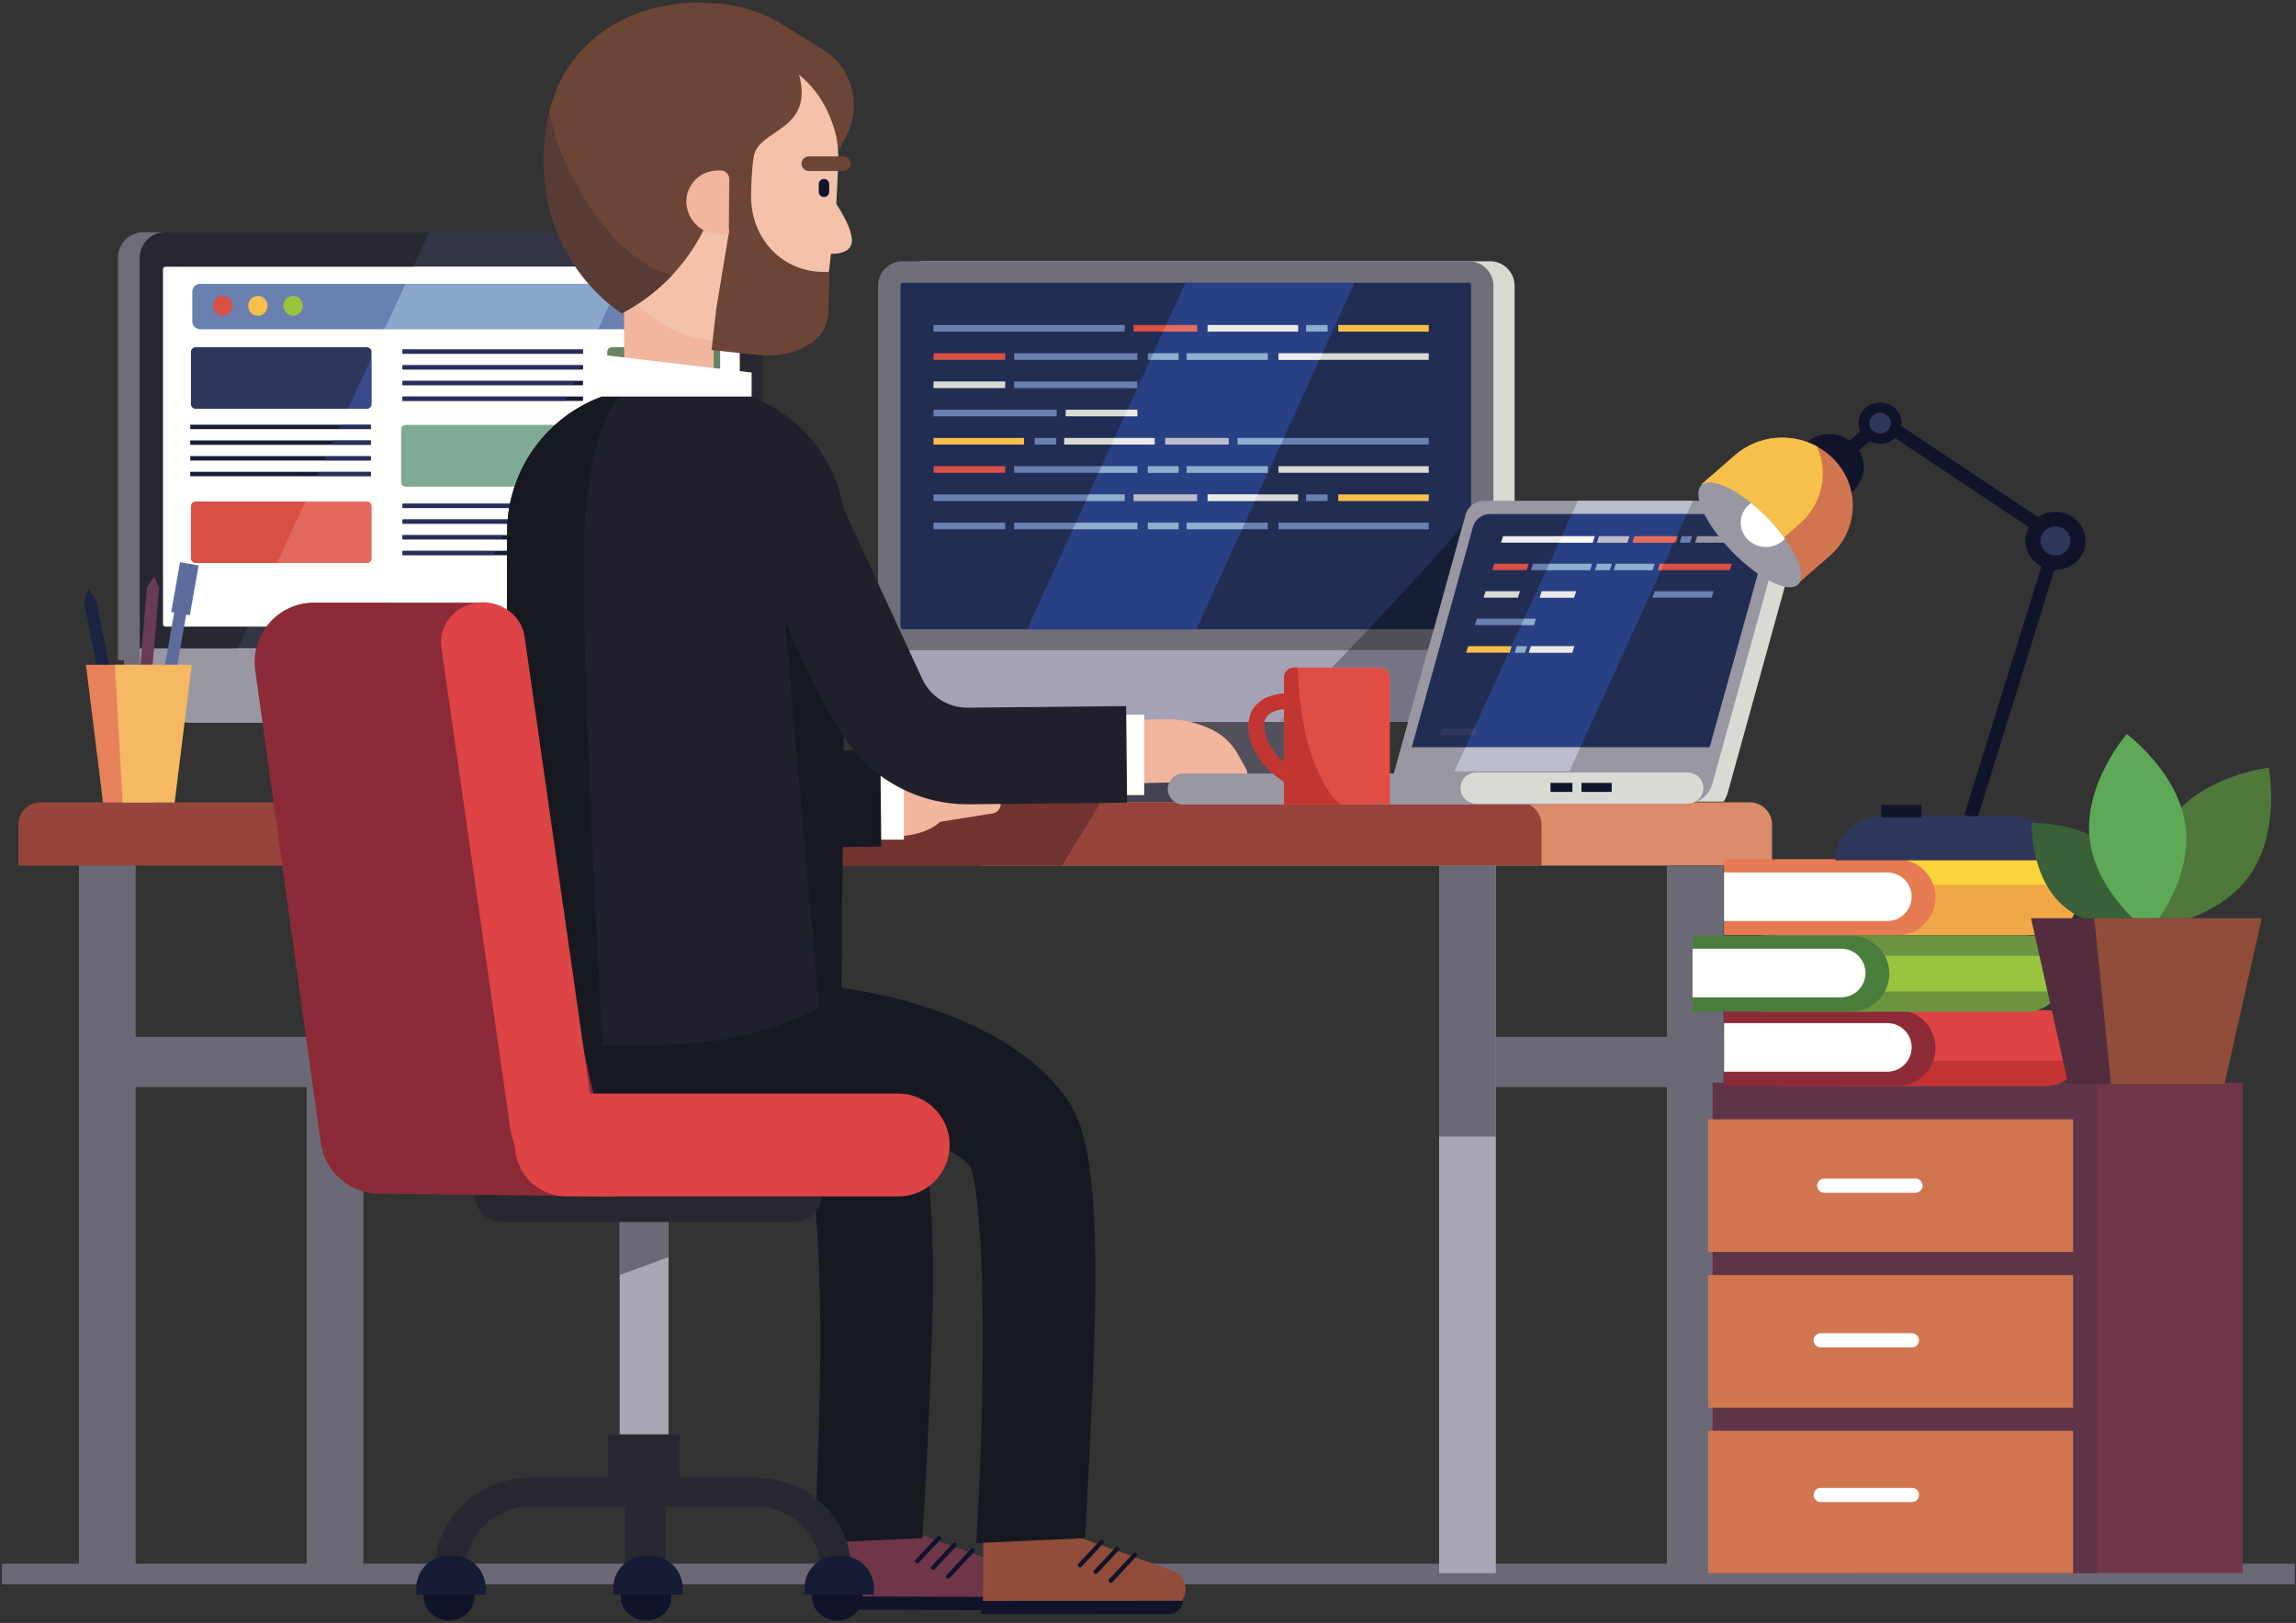 <?xml version="1.0" encoding="UTF-8"?>
<svg width="781px" height="552px" viewBox="0 0 781 552" version="1.1" xmlns="http://www.w3.org/2000/svg" xmlns:xlink="http://www.w3.org/1999/xlink">
    <rect x="0" y="0" width="781" height="552" fill="#333333" stroke="none"/>
    <!-- Generator: Sketch 48.2 (47327) - http://www.bohemiancoding.com/sketch -->
    <title>693</title>
    <desc>Created with Sketch.</desc>
    <defs>
        <path d="M1.782,1.53 L0.33,1.53 C0.788,1.057 1.272,0.555 1.782,0.027 L1.782,1.53 Z" id="path-1"></path>
    </defs>
    <g id="Page-1" stroke="none" stroke-width="1" fill="none" fill-rule="evenodd">
        <g id="693">
            <path d="M0.673,535.339 L780.601,535.339" id="Stroke-1" stroke="#6C6976" stroke-width="7"></path>
            <polygon id="Fill-2" fill="#161B36" points="113.558 274.465 179.676 274.465 179.676 132.248 113.558 132.248"></polygon>
            <path d="M40.118,224.559 L252.14,224.559 L252.14,87.658 C252.14,82.868 248.257,78.986 243.468,78.986 L48.79,78.986 C44,78.986 40.118,82.868 40.118,87.658 L40.118,224.559" id="Fill-3" fill="#6E6C76"></path>
            <path d="M60.453,245.825 L235.805,245.825 C245.916,245.825 254.113,237.628 254.113,227.517 L254.113,220.503 L42.144,220.503 L42.144,227.517 C42.144,237.628 50.341,245.825 60.453,245.825" id="Fill-4" fill="#6E6C76"></path>
            <path d="M259.56,87.65 L259.56,224.56 L207.53,223.73 L153.07,222.86 L135.87,222.58 L80.83,221.7 L47.53,221.17 L47.53,87.65 C47.53,82.87 51.41,78.99 56.2,78.99 L250.88,78.99 C255.68,78.99 259.56,82.87 259.56,87.65" id="Fill-5" fill="#27282F"></path>
            <path d="M55.449,91.53 L55.449,212.316 C55.449,212.759 55.808,213.118 56.25,213.118 L250.842,213.118 C251.285,213.118 251.643,212.759 251.643,212.316 L251.643,91.53 C251.643,91.087 251.285,90.728 250.842,90.728 L56.25,90.728 C55.808,90.728 55.449,91.087 55.449,91.53" id="Fill-6" fill="#FFFFFE"></path>
            <path d="M65.865,245.825 L241.217,245.825 C251.328,245.825 259.525,237.628 259.525,227.517 L259.525,220.503 L47.557,220.503 L47.557,227.517 C47.557,237.628 55.753,245.825 65.865,245.825" id="Fill-7" fill="#9997A2"></path>
            <path d="M111.89,275.016 L200.517,275.016 C203.237,275.016 205.441,272.812 205.441,270.092 C205.441,267.373 203.237,265.168 200.517,265.168 L111.89,265.168 C109.171,265.168 106.966,267.373 106.966,270.092 C106.966,272.812 109.171,275.016 111.89,275.016" id="Fill-8" fill="#9997A2"></path>
            <path d="M242.336,111.973 L68.039,111.973 C66.588,111.973 65.412,110.797 65.412,109.345 L65.412,99.178 C65.412,97.726 66.588,96.549 68.039,96.549 L242.336,96.549 C243.787,96.549 244.964,97.726 244.964,99.178 L244.964,109.345 C244.964,110.797 243.787,111.973 242.336,111.973" id="Fill-9" fill="#6980B1"></path>
            <path d="M79.011,104.02 C79.011,105.881 77.539,107.39 75.722,107.39 C73.906,107.39 72.433,105.881 72.433,104.02 C72.433,102.159 73.906,100.65 75.722,100.65 C77.539,100.65 79.011,102.159 79.011,104.02" id="Fill-10" fill="#DA4F43"></path>
            <path d="M91.004,104.02 C91.004,105.881 89.532,107.39 87.715,107.39 C85.899,107.39 84.427,105.881 84.427,104.02 C84.427,102.159 85.899,100.65 87.715,100.65 C89.532,100.65 91.004,102.159 91.004,104.02" id="Fill-11" fill="#F7C04B"></path>
            <path d="M102.998,104.02 C102.998,105.881 101.525,107.39 99.709,107.39 C97.893,107.39 96.42,105.881 96.42,104.02 C96.42,102.159 97.893,100.65 99.709,100.65 C101.525,100.65 102.998,102.159 102.998,104.02" id="Fill-12" fill="#99C53E"></path>
            <path d="M124.784,139.034 L66.536,139.034 C65.662,139.034 64.953,138.325 64.953,137.451 L64.953,119.683 C64.953,118.809 65.662,118.101 66.536,118.101 L124.784,118.101 C125.658,118.101 126.366,118.809 126.366,119.683 L126.366,137.451 C126.366,138.325 125.658,139.034 124.784,139.034" id="Fill-13" fill="#2F365B"></path>
            <path d="M196.28,165.475 L138.032,165.475 C137.158,165.475 136.449,164.766 136.449,163.892 L136.449,146.125 C136.449,145.251 137.158,144.542 138.032,144.542 L196.28,144.542 C197.154,144.542 197.862,145.251 197.862,146.125 L197.862,163.892 C197.862,164.766 197.154,165.475 196.28,165.475" id="Fill-14" fill="#638566"></path>
            <path d="M243.381,139.033 L208.152,139.033 C207.278,139.033 206.57,138.325 206.57,137.451 L206.57,119.683 C206.57,118.809 207.278,118.101 208.152,118.101 L243.381,118.101 C244.255,118.101 244.964,118.809 244.964,119.683 L244.964,137.451 C244.964,138.325 244.255,139.033 243.381,139.033" id="Fill-15" fill="#638566"></path>
            <path d="M243.381,165.888 L208.152,165.888 C207.278,165.888 206.57,165.179 206.57,164.305 L206.57,146.538 C206.57,145.664 207.278,144.955 208.152,144.955 L243.381,144.955 C244.255,144.955 244.964,145.664 244.964,146.538 L244.964,164.305 C244.964,165.179 244.255,165.888 243.381,165.888" id="Fill-16" fill="#DA4F43"></path>
            <polygon id="Fill-17" fill="#161B36" points="136.907 136.363 198.32 136.363 198.32 134.862 136.907 134.862"></polygon>
            <polygon id="Fill-18" fill="#161B36" points="136.907 131.021 198.32 131.021 198.32 129.52 136.907 129.52"></polygon>
            <polygon id="Fill-19" fill="#161B36" points="136.907 125.68 198.32 125.68 198.32 124.179 136.907 124.179"></polygon>
            <polygon id="Fill-20" fill="#161B36" points="136.907 120.339 198.32 120.339 198.32 118.838 136.907 118.838"></polygon>
            <path d="M124.784,191.503 L66.536,191.503 C65.662,191.503 64.953,190.794 64.953,189.92 L64.953,172.153 C64.953,171.279 65.662,170.57 66.536,170.57 L124.784,170.57 C125.658,170.57 126.366,171.279 126.366,172.153 L126.366,189.92 C126.366,190.794 125.658,191.503 124.784,191.503" id="Fill-21" fill="#DA4F43"></path>
            <polygon id="Fill-22" fill="#161B36" points="136.907 188.832 198.32 188.832 198.32 187.331 136.907 187.331"></polygon>
            <polygon id="Fill-23" fill="#161B36" points="136.907 183.491 198.32 183.491 198.32 181.99 136.907 181.99"></polygon>
            <polygon id="Fill-24" fill="#161B36" points="136.907 178.15 198.32 178.15 198.32 176.648 136.907 176.648"></polygon>
            <polygon id="Fill-25" fill="#161B36" points="136.907 172.808 198.32 172.808 198.32 171.307 136.907 171.307"></polygon>
            <polygon id="Fill-26" fill="#161B36" points="64.724 161.978 126.137 161.978 126.137 160.477 64.724 160.477"></polygon>
            <polygon id="Fill-27" fill="#161B36" points="64.724 156.636 126.137 156.636 126.137 155.135 64.724 155.135"></polygon>
            <polygon id="Fill-28" fill="#161B36" points="64.724 151.295 126.137 151.295 126.137 149.794 64.724 149.794"></polygon>
            <polygon id="Fill-29" fill="#161B36" points="64.724 145.954 126.137 145.954 126.137 144.453 64.724 144.453"></polygon>
            <path d="M153.161,220.503 L80.921,220.503 L84.317,213.118 L156.585,213.118 L153.161,220.503 M195.753,90.728 L140.602,90.728 L146,78.99 L189.499,78.99 C191.294,83.474 193.473,87.38 195.753,90.728" id="Fill-30" fill="#333444"></path>
            <path d="M156.585,213.118 L84.317,213.118 L94.257,191.503 L124.784,191.503 C125.658,191.503 126.366,190.794 126.366,189.92 L126.366,172.153 C126.366,171.279 125.658,170.57 124.784,170.57 L103.884,170.57 L107.835,161.978 L126.137,161.978 L126.137,160.477 L108.526,160.477 L110.292,156.636 L126.137,156.636 L126.137,155.135 L110.982,155.135 L112.748,151.295 L126.137,151.295 L126.137,149.794 L113.439,149.794 L115.205,145.954 L126.137,145.954 L126.137,144.453 L115.895,144.453 L118.387,139.034 L124.784,139.034 C125.658,139.034 126.366,138.325 126.366,137.451 L126.366,121.683 L130.831,111.973 L203.47,111.973 L197.812,124.179 L136.907,124.179 L136.907,125.68 L197.116,125.68 L195.336,129.52 L136.907,129.52 L136.907,131.021 L194.64,131.021 L192.86,134.862 L136.907,134.862 L136.907,136.363 L192.164,136.363 L188.373,144.542 L138.032,144.542 C137.158,144.542 136.449,145.251 136.449,146.125 L136.449,163.892 C136.449,164.766 137.158,165.475 138.032,165.475 L178.669,165.475 L175.966,171.307 L136.907,171.307 L136.907,172.808 L175.27,172.808 L173.49,176.648 L136.907,176.648 L136.907,178.15 L172.794,178.15 L171.014,181.99 L136.907,181.99 L136.907,183.491 L170.318,183.491 L168.538,187.331 L136.907,187.331 L136.907,188.832 L167.842,188.832 L156.585,213.118 Z M136.907,120.339 L198.32,120.339 L198.32,118.838 L136.907,118.838 L136.907,120.339 Z M200.242,96.549 L137.925,96.549 L140.602,90.728 L195.753,90.728 C197.232,92.901 198.754,94.839 200.242,96.549 Z" id="Fill-31" fill="#FFFFFE"></path>
            <polyline id="Fill-32" fill="#B8B7C8" points="153.07 220.7 80.83 220.7 80.921 220.503 153.161 220.503 153.07 220.7"></polyline>
            <path d="M203.47,111.973 L130.831,111.973 L137.925,96.549 L200.242,96.549 C202.873,99.573 205.396,101.884 207.389,103.519 L203.47,111.973" id="Fill-33" fill="#8BA6CB"></path>
            <path d="M124.784,139.034 L118.387,139.034 L126.366,121.683 L126.366,137.451 C126.366,138.325 125.658,139.034 124.784,139.034" id="Fill-34" fill="#38498C"></path>
            <path d="M178.669,165.475 L138.032,165.475 C137.158,165.475 136.449,164.766 136.449,163.892 L136.449,146.125 C136.449,145.251 137.158,144.542 138.032,144.542 L188.373,144.542 L178.669,165.475" id="Fill-35" fill="#80AA96"></path>
            <polyline id="Fill-36" fill="#272E5B" points="192.164 136.363 136.907 136.363 136.907 134.862 192.86 134.862 192.164 136.363"></polyline>
            <polyline id="Fill-37" fill="#272E5B" points="194.64 131.021 136.907 131.021 136.907 129.52 195.336 129.52 194.64 131.021"></polyline>
            <polyline id="Fill-38" fill="#272E5B" points="197.116 125.68 136.907 125.68 136.907 124.179 197.812 124.179 197.116 125.68"></polyline>
            <polygon id="Fill-39" fill="#272E5B" points="136.907 120.339 198.32 120.339 198.32 118.838 136.907 118.838"></polygon>
            <path d="M124.784,191.503 L94.257,191.503 L103.884,170.57 L124.784,170.57 C125.658,170.57 126.366,171.279 126.366,172.153 L126.366,189.92 C126.366,190.794 125.658,191.503 124.784,191.503" id="Fill-40" fill="#E3695E"></path>
            <polyline id="Fill-41" fill="#272E5B" points="167.842 188.832 136.907 188.832 136.907 187.331 168.538 187.331 167.842 188.832"></polyline>
            <polyline id="Fill-42" fill="#272E5B" points="170.318 183.491 136.907 183.491 136.907 181.99 171.014 181.99 170.318 183.491"></polyline>
            <polyline id="Fill-43" fill="#272E5B" points="172.794 178.15 136.907 178.15 136.907 176.648 173.49 176.648 172.794 178.15"></polyline>
            <polyline id="Fill-44" fill="#272E5B" points="175.27 172.808 136.907 172.808 136.907 171.307 175.966 171.307 175.27 172.808"></polyline>
            <polyline id="Fill-45" fill="#272E5B" points="126.137 161.978 107.835 161.978 108.526 160.477 126.137 160.477 126.137 161.978"></polyline>
            <polyline id="Fill-46" fill="#272E5B" points="126.137 156.636 110.292 156.636 110.982 155.135 126.137 155.135 126.137 156.636"></polyline>
            <polyline id="Fill-47" fill="#272E5B" points="126.137 151.295 112.748 151.295 113.439 149.794 126.137 149.794 126.137 151.295"></polyline>
            <polyline id="Fill-48" fill="#272E5B" points="126.137 145.954 115.205 145.954 115.895 144.453 126.137 144.453 126.137 145.954"></polyline>
            <path d="M266.36,8.45 L279.934,16.849 C289.769,22.935 293.281,35.549 288.029,45.853 C286.984,47.902 286.332,49.222 286.463,49.071 C286.977,48.48 265.673,8.622 265.673,8.622" id="Fill-49" fill="#6D4536"></path>
            <path d="M231.034,138.277 L224.012,138.277 C217.568,138.277 212.296,133.005 212.296,126.562 L212.296,93.55 C212.296,87.107 217.568,81.835 224.012,81.835 L231.034,81.835 C237.477,81.835 242.749,87.107 242.749,93.55 L242.749,126.562 C242.749,133.005 237.477,138.277 231.034,138.277" id="Fill-50" fill="#F2B59D"></path>
            <path d="M286.224,49.071 C286.539,51.73 274.08,56.225 273.934,59.03 L275.96,64.661 C260.663,59.115 274.159,67.567 274.159,67.588 C269.616,81.068 271.195,88.527 258.217,93.655 C251.75,96.21 244.653,97.381 237.265,96.858 C233.622,96.605 230.129,96.862 226.811,97.119 C221.09,97.562 215.887,98.005 211.33,95.833 C209.844,95.142 208.442,94.158 207.102,92.839 C204.569,90.307 202.309,87.523 200.403,84.508 C199.671,83.315 198.959,82.122 198.31,80.867 C194.396,73.31 186.39,51.122 187.039,42.017 C188.839,16.313 213.465,-0.893 241.807,1.053 C242.539,1.103 243.251,1.116 243.984,1.158 C259.285,2.225 272.368,10.347 280.363,22.131 C280.782,22.76 281.2,23.408 281.598,24.057 L281.598,24.078 C283.9,27.825 285.136,43.859 285.136,43.859 C285.66,45.554 286.015,47.292 286.224,49.071" id="Fill-51" fill="#6D4536"></path>
            <path d="M285.082,57.297 L284.726,64.351 L284.119,76.052 L283.167,80.2 C283.083,82.042 282.151,91.73 281.816,93.488 C278.592,110.045 267.721,113.562 250.849,115.655 C250.348,115.739 249.824,115.781 249.321,115.801 C247.521,115.99 245.7,116.011 243.837,115.927 C242.037,115.843 240.279,115.613 238.541,115.278 C235.172,114.671 231.927,113.603 228.934,112.18 L228.892,112.16 C221.44,108.643 215.307,102.887 211.33,95.833 C208.296,90.495 206.495,84.425 206.307,77.998 C206.285,77.559 206.285,77.12 206.285,76.659 C206.265,76.157 206.285,75.613 206.327,75.068 L206.327,74.796 L206.369,73.519 L206.558,70.191 L207.123,58.699 L207.143,58.595 L207.143,58.574 L207.249,56.439 L207.332,54.785 L207.416,53.258 L207.437,52.859 C207.605,50.201 208.128,47.647 208.923,45.198 C209.425,43.461 210.074,41.787 210.807,40.175 C210.912,39.924 210.995,39.694 211.121,39.442 C211.707,38.124 212.398,36.805 213.151,35.57 L213.151,35.549 C215.998,30.798 219.808,26.695 224.329,23.534 C225.229,22.885 226.17,22.278 227.113,21.713 C233.686,17.862 241.43,15.789 249.573,16.208 C256.355,16.564 261.367,18.594 266.83,21.88 C270.136,23.869 273.13,26.318 275.705,29.144 C279.368,33.121 281.754,37.81 283.512,42.98 C283.617,43.273 283.701,43.566 283.785,43.859 C284.308,45.554 284.664,47.292 284.872,49.071 C285.187,51.73 285.229,54.492 285.082,57.297" id="Fill-52" fill="#F4C2AA"></path>
            <path d="M270.837,22.32 C279.113,45.123 257.324,43.265 256.31,53.737 C256.196,54.915 255.777,56.648 255.466,65.224 L253.801,70.589 C253.319,72.263 251.77,73.414 250.033,73.414 C247.856,73.414 246.098,71.656 246.098,69.48 L246.098,69.375 L246.287,60.835 L242.037,72.096 C238.981,80.217 234.334,87.564 228.473,93.76 C223.596,98.888 217.882,103.242 211.54,106.55 C211.54,106.55 184.956,90.746 184.956,54.66 C184.956,51.792 185.124,48.799 185.479,45.68 C185.814,42.875 186.274,40.258 186.903,37.81 C197.912,-7.026 253.006,8.275 258.301,10.263 C263.869,12.357 270.837,22.32 270.837,22.32" id="Fill-53" fill="#6D4536"></path>
            <path d="M289.77,81.463 L289.761,82.054 C289.689,84.521 287.552,86.48 282.262,86.328 L283.002,67.072 C287.298,73.623 289.381,77.431 289.77,81.463" id="Fill-54" fill="#F4C2AA"></path>
            <path d="M286.892,58.157 L275.118,58.157 C273.751,58.157 272.632,57.039 272.632,55.671 C272.632,54.304 273.751,53.186 275.118,53.186 L286.892,53.186 C288.259,53.186 289.378,54.304 289.378,55.671 C289.378,57.039 288.259,58.157 286.892,58.157" id="Fill-55" fill="#6D4536"></path>
            <path d="M280.276,67.022 C279.299,67.022 278.5,66.223 278.5,65.246 L278.5,62.631 C278.5,61.655 279.299,60.855 280.276,60.855 C281.252,60.855 282.052,61.655 282.052,62.631 L282.052,65.246 C282.052,66.223 281.252,67.022 280.276,67.022" id="Fill-56" fill="#11132B"></path>
            <path d="M211.54,106.55 C211.54,106.55 209.879,105.563 207.389,103.519 C205.396,101.884 202.873,99.573 200.242,96.549 C193.003,88.228 184.956,74.513 184.956,54.66 C184.956,51.792 185.124,48.799 185.479,45.68 C185.814,42.875 186.274,40.258 186.903,37.81 C188.075,44.675 191.173,55.078 199.085,67.93 C211.121,87.481 224.183,92.567 228.473,93.76 C225.011,97.401 221.126,100.651 216.895,103.414 C215.404,104.388 213.871,105.3 212.296,106.148 C212.045,106.284 211.793,106.418 211.54,106.55" id="Fill-57" fill="#583B35"></path>
            <path d="M282.167,92.289 L281.816,105.763 C281.816,117.249 268.212,121.865 258.115,120.773 L242.022,119.033 L243.642,105.087 L248.034,78.399 L240.939,58.467 L255.551,64.533 L255.549,64.555 C254.445,80.392 265.792,93.193 281.651,92.461 L282.167,92.289" id="Fill-58" fill="#6D4536"></path>
            <path d="M245.131,57.97 C246.757,57.979 248.068,59.307 248.057,60.933 L247.988,70.96 L247.919,79.718 L244.476,79.698 C244.224,79.693 243.972,79.689 243.735,79.652 C237.978,79.216 233.433,74.182 233.462,68.427 C233.472,65.44 234.744,62.9 236.763,60.924 C238.571,59.162 241.011,58.158 243.708,58.008 L243.724,58.007 C244.036,57.962 244.302,57.95 244.618,57.967 L245.131,57.97" id="Fill-59" fill="#F2B59D"></path>
            <polygon id="Fill-60" fill="#11132B" points="141.75 368.291 234.351 368.291 234.351 351.216 141.75 351.216"></polygon>
            <path d="M110.167,510.486 L110.167,517.035" id="Fill-61" fill="#2F365B"></path>
            <polygon id="Fill-62" fill="#6C6976" points="495.828 369.733 580.652 369.733 580.652 352.658 495.828 352.658"></polygon>
            <polygon id="Fill-63" fill="#6C6976" points="567 535.054 586.293 535.054 586.293 294.592 567 294.592"></polygon>
            <polygon id="Fill-64" fill="#AAA7B4" points="489.532 535.054 508.825 535.054 508.825 293.15 489.532 293.15"></polygon>
            <polygon id="Fill-65" fill="#6C6976" points="489.532 386.599 508.825 386.599 508.825 283.391 489.532 283.391"></polygon>
            <polygon id="Fill-66" fill="#6C6976" points="33.162 369.733 117.985 369.733 117.985 352.658 33.162 352.658"></polygon>
            <polygon id="Fill-67" fill="#6C6976" points="104.334 535.054 123.627 535.054 123.627 294.592 104.334 294.592"></polygon>
            <polygon id="Fill-68" fill="#6C6976" points="26.865 535.054 46.159 535.054 46.159 293.15 26.865 293.15"></polygon>
            <polygon id="Fill-69" fill="#52505B" points="383.811 270.028 447.483 270.028 447.483 133.073 383.811 133.073"></polygon>
            <path d="M515.203,225.046 L305.897,225.046 L305.897,97.21 C305.897,92.598 309.636,88.859 314.247,88.859 L506.852,88.859 C511.464,88.859 515.203,92.598 515.203,97.21 L515.203,225.046" id="Fill-70" fill="#DADAD5"></path>
            <path d="M495.546,245.526 L321.553,245.526 C311.816,245.526 303.922,237.632 303.922,227.895 L303.922,221.141 L513.177,221.141 L513.177,227.895 C513.177,237.632 505.284,245.526 495.546,245.526" id="Fill-71" fill="#DADAD5"></path>
            <path d="M507.99,97.2 L507.99,225.05 L298.68,225.05 L298.68,97.2 C298.68,92.59 302.42,88.86 307.03,88.86 L499.64,88.86 C504.25,88.86 507.99,92.59 507.99,97.2" id="Fill-72" fill="#706F78"></path>
            <path d="M500.37,96.94 L500.37,213.26 C500.37,213.68 500.02,214.03 499.59,214.03 L307.07,214.03 C306.65,214.03 306.3,213.68 306.3,213.26 L306.3,96.94 C306.3,96.51 306.65,96.17 307.07,96.17 L499.59,96.17 C500.02,96.17 500.37,96.51 500.37,96.94" id="Fill-73" fill="#222D53"></path>
            <path d="M507.97,221.14 L507.97,227.89 C507.97,234.97 503.8,241.08 497.78,243.88 C495.52,244.94 492.99,245.53 490.33,245.53 L316.34,245.53 C306.6,245.53 298.71,237.63 298.71,227.89 L298.71,221.14 L507.97,221.14" id="Fill-74" fill="#A5A2B6"></path>
            <polygon id="Fill-75" fill="#6980B1" points="317.538 112.787 382.564 112.787 382.564 110.536 317.538 110.536"></polygon>
            <polygon id="Fill-76" fill="#DADAD5" points="410.76 112.787 441.549 112.787 441.549 110.536 410.76 110.536"></polygon>
            <polygon id="Fill-77" fill="#F7C04B" points="455.212 112.787 486.001 112.787 486.001 110.536 455.212 110.536"></polygon>
            <polygon id="Fill-78" fill="#6980B1" points="444.289 112.787 451.573 112.787 451.573 110.536 444.289 110.536"></polygon>
            <polygon id="Fill-79" fill="#DA4F43" points="385.613 112.787 407.194 112.787 407.194 110.536 385.613 110.536"></polygon>
            <polygon id="Fill-80" fill="#6980B1" points="317.538 170.411 382.564 170.411 382.564 168.16 317.538 168.16"></polygon>
            <polygon id="Fill-81" fill="#DADAD5" points="410.76 170.411 441.549 170.411 441.549 168.16 410.76 168.16"></polygon>
            <polygon id="Fill-82" fill="#F7C04B" points="455.212 170.411 486.001 170.411 486.001 168.16 455.212 168.16"></polygon>
            <polygon id="Fill-83" fill="#6980B1" points="444.29 170.411 451.573 170.411 451.573 168.16 444.29 168.16"></polygon>
            <polygon id="Fill-84" fill="#9997A2" points="385.613 170.411 407.194 170.411 407.194 168.16 385.613 168.16"></polygon>
            <polygon id="Fill-85" fill="#6980B1" points="420.975 151.203 486.001 151.203 486.001 148.952 420.975 148.952"></polygon>
            <polygon id="Fill-86" fill="#DADAD5" points="361.99 151.203 392.779 151.203 392.779 148.952 361.99 148.952"></polygon>
            <polygon id="Fill-87" fill="#F7C04B" points="317.538 151.203 348.327 151.203 348.327 148.952 317.538 148.952"></polygon>
            <polygon id="Fill-88" fill="#6980B1" points="351.966 151.203 359.25 151.203 359.25 148.952 351.966 148.952"></polygon>
            <polygon id="Fill-89" fill="#9997A2" points="396.345 151.203 417.926 151.203 417.926 148.952 396.345 148.952"></polygon>
            <polygon id="Fill-90" fill="#DA4F43" points="317.538 122.391 341.923 122.391 341.923 120.14 317.538 120.14"></polygon>
            <polygon id="Fill-91" fill="#6980B1" points="390.439 122.391 400.908 122.391 400.908 120.14 390.439 120.14"></polygon>
            <polygon id="Fill-92" fill="#DADAD5" points="434.891 122.391 486.001 122.391 486.001 120.14 434.891 120.14"></polygon>
            <polygon id="Fill-93" fill="#6980B1" points="403.647 122.391 431.252 122.391 431.252 120.14 403.647 120.14"></polygon>
            <polygon id="Fill-94" fill="#6980B1" points="344.971 122.391 386.873 122.391 386.873 120.14 344.971 120.14"></polygon>
            <polygon id="Fill-95" fill="#6980B1" points="317.538 180.016 341.923 180.016 341.923 177.764 317.538 177.764"></polygon>
            <polygon id="Fill-96" fill="#6980B1" points="390.439 180.016 400.908 180.016 400.908 177.764 390.439 177.764"></polygon>
            <polygon id="Fill-97" fill="#6980B1" points="434.891 180.016 486.001 180.016 486.001 177.764 434.891 177.764"></polygon>
            <polygon id="Fill-98" fill="#6980B1" points="403.647 180.016 431.252 180.016 431.252 177.764 403.647 177.764"></polygon>
            <polygon id="Fill-99" fill="#6980B1" points="344.971 180.016 386.873 180.016 386.873 177.764 344.971 177.764"></polygon>
            <polygon id="Fill-100" fill="#DA4F43" points="317.538 160.807 341.923 160.807 341.923 158.556 317.538 158.556"></polygon>
            <polygon id="Fill-101" fill="#6980B1" points="390.439 160.807 400.908 160.807 400.908 158.556 390.439 158.556"></polygon>
            <polygon id="Fill-102" fill="#DADAD5" points="434.891 160.807 486.001 160.807 486.001 158.556 434.891 158.556"></polygon>
            <polygon id="Fill-103" fill="#6980B1" points="403.647 160.807 431.252 160.807 431.252 158.556 403.647 158.556"></polygon>
            <polygon id="Fill-104" fill="#6980B1" points="344.971 160.807 386.873 160.807 386.873 158.556 344.971 158.556"></polygon>
            <polygon id="Fill-105" fill="#DADAD5" points="317.538 131.995 341.923 131.995 341.923 129.744 317.538 129.744"></polygon>
            <polygon id="Fill-106" fill="#6980B1" points="344.971 131.995 386.873 131.995 386.873 129.744 344.971 129.744"></polygon>
            <polygon id="Fill-107" fill="#DADAD5" points="362.488 141.599 386.873 141.599 386.873 139.348 362.488 139.348"></polygon>
            <polygon id="Fill-108" fill="#6980B1" points="317.538 141.599 359.44 141.599 359.44 139.348 317.538 139.348"></polygon>
            <path d="M446.012,273.637 L360.664,273.637 C358.045,273.637 355.922,271.514 355.922,268.895 C355.922,266.276 358.045,264.153 360.664,264.153 L446.012,264.153 C448.631,264.153 450.754,266.276 450.754,268.895 C450.754,271.514 448.631,273.637 446.012,273.637" id="Fill-109" fill="#434251"></path>
            <path d="M602.785,294.407 L333.676,294.407 L333.676,280.496 C333.676,276.286 337.089,272.872 341.299,272.872 L595.161,272.872 C599.371,272.872 602.785,276.286 602.785,280.496 L602.785,294.407" id="Fill-110" fill="#DC8B6B"></path>
            <path d="M524.34,280.5 L524.34,294.41 L6.23,294.41 L6.23,280.5 C6.23,276.29 9.64,272.87 13.85,272.87 L516.72,272.87 C520.93,272.87 524.34,276.29 524.34,280.5" id="Fill-111" fill="#96443C"></path>
            <path d="M374.43,272.87 C370.32,279.57 365.42,287.56 361.23,294.41 L234.47,294.41 L236.2,272.87 L374.43,272.87" id="Fill-112" fill="#72322E"></path>
            <polygon id="Fill-113" fill="#6F3649" points="629.711 535.054 762.854 535.054 762.854 368.214 629.711 368.214"></polygon>
            <polygon id="Fill-114" fill="#5F3449" points="582.529 535.054 713.375 535.054 713.375 368.214 582.529 368.214"></polygon>
            <polygon id="Fill-115" fill="#D17551" points="581.038 425.842 705.16 425.842 705.16 380.707 581.038 380.707"></polygon>
            <polygon id="Fill-116" fill="#D17551" points="581.038 478.806 705.16 478.806 705.16 433.671 581.038 433.671"></polygon>
            <polygon id="Fill-117" fill="#D17551" points="581.038 535.054 705.16 535.054 705.16 486.635 581.038 486.635"></polygon>
            <path d="M620.531,405.692 L651.562,405.692 C652.892,405.692 653.98,404.604 653.98,403.274 C653.98,401.944 652.892,400.856 651.562,400.856 L620.531,400.856 C619.201,400.856 618.113,401.944 618.113,403.274 C618.113,404.604 619.201,405.692 620.531,405.692" id="Fill-118" fill="#FFFFFE"></path>
            <path d="M619.322,458.283 L650.353,458.283 C651.683,458.283 652.771,457.195 652.771,455.865 C652.771,454.535 651.683,453.447 650.353,453.447 L619.322,453.447 C617.992,453.447 616.904,454.535 616.904,455.865 C616.904,457.195 617.992,458.283 619.322,458.283" id="Fill-119" fill="#FFFFFE"></path>
            <path d="M619.322,510.874 L650.353,510.874 C651.683,510.874 652.771,509.786 652.771,508.456 C652.771,507.126 651.683,506.038 650.353,506.038 L619.322,506.038 C617.992,506.038 616.904,507.126 616.904,508.456 C616.904,509.786 617.992,510.874 619.322,510.874" id="Fill-120" fill="#FFFFFE"></path>
            <path d="M278.948,545.255 L341.14,545.917 C344.849,545.956 347.887,542.982 347.926,539.273 C347.957,536.417 346.177,533.854 343.491,532.885 L312.834,521.824 L279.192,522.286 L278.948,545.255" id="Fill-121" fill="#6F3649"></path>
            <path d="M342.368,547.657 L279.406,547.454 L279.42,542.942 L346.894,543.16 C346.886,545.652 344.859,547.666 342.368,547.657" id="Fill-122" fill="#11132B"></path>
            <path d="M312.044,530.916 L319.373,523.134 M317.388,533.191 L324.717,525.408 M322.502,536.228 L330.753,527.403" id="Stroke-123" stroke="#11132B" stroke-width="1.493" stroke-linecap="round"></path>
            <path d="M276.829,524.823 C280.438,464.157 279.464,408.07 274.738,396.711 C269.892,389.657 232.11,374.371 194.349,372.722 L212.02,334.145 C261.548,336.634 296.951,355.216 309.334,376.456 C314.562,385.42 319.102,403.502 316.653,465.361 C315.37,497.761 313.788,523.143 313.788,523.143 L276.829,524.823" id="Fill-124" fill="#171921"></path>
            <path d="M334.326,546.802 L396.52,547.232 C400.229,547.258 403.256,544.272 403.281,540.563 C403.301,537.707 401.512,535.151 398.822,534.192 L368.125,523.245 L334.484,523.832 L334.326,546.802" id="Fill-125" fill="#914D3A"></path>
            <path d="M397.754,548.968 L333.792,548.999 L333.789,544.487 L402.264,544.454 C402.265,546.946 400.246,548.967 397.754,548.968" id="Fill-126" fill="#11132B"></path>
            <path d="M367.368,532.34 L374.668,524.53 M372.721,534.594 L380.021,526.784 M377.847,537.613 L386.064,528.757" id="Stroke-127" stroke="#11132B" stroke-width="1.493" stroke-linecap="round"></path>
            <path d="M332.081,524.823 C335.69,464.157 334.716,408.07 329.991,396.711 C325.144,389.657 287.363,374.371 249.602,372.722 L267.272,334.145 C316.8,336.634 352.204,355.216 364.586,376.456 C369.814,385.42 374.354,403.502 371.905,465.361 C370.622,497.761 369.041,523.143 369.041,523.143 L332.081,524.823" id="Fill-128" fill="#171921"></path>
            <path d="M278.859,345.245 C278.859,352.039 276.44,358.266 272.424,363.12 C267.287,369.346 259.492,373.319 250.771,373.319 L203.567,373.319 C202.164,373.319 200.79,373.215 199.446,373.005 C195.981,372.512 192.726,371.363 189.799,369.705 C189.276,369.422 188.769,369.108 188.275,368.779 C180.585,363.777 175.493,355.1 175.493,345.245 L176.359,330.267 L278.039,329.386 L278.859,345.245" id="Fill-129" fill="#171921"></path>
            <path d="M311.288,265.247 L335.619,261.358 C337.396,261.074 338.617,259.388 338.333,257.611 C338.049,255.834 336.363,254.613 334.586,254.897 L310.255,258.786 C308.479,259.07 307.257,260.756 307.541,262.533 C307.825,264.31 309.511,265.531 311.288,265.247" id="Fill-130" fill="#F2B59D"></path>
            <path d="M319.035,271.825 L338.571,268.703 C340.348,268.419 341.569,266.733 341.285,264.956 C341.001,263.179 339.315,261.958 337.538,262.241 L318.002,265.364 C316.226,265.648 315.004,267.334 315.288,269.111 C315.572,270.888 317.258,272.109 319.035,271.825" id="Fill-131" fill="#F2B59D"></path>
            <path d="M314.519,280.356 L337.642,276.66 C339.418,276.376 340.64,274.69 340.355,272.913 C340.072,271.136 338.385,269.915 336.608,270.199 L313.485,273.895 C311.709,274.179 310.487,275.865 310.771,277.642 C311.056,279.419 312.742,280.64 314.519,280.356" id="Fill-132" fill="#F2B59D"></path>
            <path d="M321.791,258.956 C321.53,258.987 318.545,258.946 315.312,258.892 C309.728,258.799 304.201,260.038 299.189,262.502 L289.593,267.223 C289.593,267.223 295.089,283.532 295.847,283.669 C314.348,287.013 320.695,278.613 320.695,278.613 L321.791,258.956" id="Fill-133" fill="#F2B59D"></path>
            <polygon id="Fill-134" fill="#FFFFFE" points="299.253 285.584 307.466 285.584 307.466 258.892 299.253 258.892"></polygon>
            <path d="M245.432,288.481 C226.068,288.481 208.364,277.178 200.229,259.575 L199.827,258.706 L174.482,181.309 L205.704,171.085 L230.402,246.508 C233.333,252.136 239.227,255.698 245.599,255.627 L299.439,255.094 L299.765,287.946 L245.924,288.479 C245.761,288.48 245.595,288.481 245.432,288.481" id="Fill-135" fill="#171921"></path>
            <path d="M421.105,256.569 C419.092,252.981 416.069,250.044 412.379,248.226 L412.292,248.183 C407.274,245.731 401.743,244.511 396.16,244.62 L385.467,244.827 C385.467,244.827 382.758,268.026 382.897,267.269 C383.173,265.763 409.038,266.15 420.89,266.407 C423.457,266.462 425.108,263.706 423.852,261.466 L421.105,256.569" id="Fill-136" fill="#F2B59D"></path>
            <polygon id="Fill-137" fill="#FFFFFE" points="378.996 270.421 389.2 270.421 389.2 243.08 378.996 243.08"></polygon>
            <path d="M329.057,273.548 C309.694,273.548 291.99,262.245 283.854,244.642 L247.357,165.666 L277.18,151.885 L313.676,230.86 C316.468,236.9 322.508,240.775 329.224,240.695 L383.064,240.162 L383.389,273.013 L329.549,273.546 C329.386,273.547 329.221,273.548 329.057,273.548" id="Fill-138" fill="#1F202B"></path>
            <path d="M287.567,181.116 L286.187,337.881 C286.187,337.881 284.292,339.999 278.651,342.965 C273.756,345.546 266.057,348.769 254.33,351.812 C240.664,355.362 221.418,355.91 204.975,355.507 C186.834,355.062 172.115,353.467 172.115,353.467 L172.492,181.116 C172.492,156.863 190.049,136.691 213.154,132.627 C215.931,132.147 218.786,131.899 221.709,131.899 L238.35,131.899 C265.526,131.899 287.567,153.94 287.567,181.116" id="Fill-139" fill="#1F202B"></path>
            <polygon id="Fill-140" fill="#AAA7B4" points="210.792 502.77 227.406 502.77 227.406 407.402 210.792 407.402"></polygon>
            <path d="M210.792,412.779 L210.792,433.653 L227.406,427.593 L227.406,413.461 C223.248,413.276 215.246,412.963 210.792,412.779" id="Fill-141" fill="#6C6976"></path>
            <path d="M270.209,415.644 L170.735,415.644 C165.637,415.644 161.465,411.472 161.465,406.374 C161.465,401.275 165.637,397.104 170.735,397.104 L270.209,397.104 C275.308,397.104 279.479,401.275 279.479,406.374 C279.479,411.472 275.308,415.644 270.209,415.644" id="Fill-142" fill="#27282F"></path>
            <path d="M289.511,533.564 L279.118,533.564 C279.118,521.86 269.017,512.338 256.601,512.338 L180.88,512.338 C168.463,512.338 158.362,521.86 158.362,533.564 L147.969,533.564 C147.969,516.458 162.733,502.542 180.88,502.542 L256.601,502.542 C274.748,502.542 289.511,516.458 289.511,533.564" id="Fill-143" fill="#27282F"></path>
            <polygon id="Fill-144" fill="#27282F" points="206.862 502.775 231.113 502.775 231.113 487.846 206.862 487.846"></polygon>
            <path d="M161.402,543.037 C161.402,547.531 157.537,551.174 152.769,551.174 C148.001,551.174 144.136,547.531 144.136,543.037 C144.136,538.542 148.001,534.899 152.769,534.899 C157.537,534.899 161.402,538.542 161.402,543.037" id="Fill-145" fill="#11132B"></path>
            <path d="M165.219,542.319 L141.592,542.319 L141.592,540.167 C141.592,534.076 146.53,529.138 152.622,529.138 L154.189,529.138 C160.281,529.138 165.219,534.076 165.219,540.167 L165.219,542.319" id="Fill-146" fill="#161B36"></path>
            <path d="M293.435,543.037 C293.435,547.531 289.57,551.174 284.802,551.174 C280.035,551.174 276.169,547.531 276.169,543.037 C276.169,538.542 280.035,534.899 284.802,534.899 C289.57,534.899 293.435,538.542 293.435,543.037" id="Fill-147" fill="#11132B"></path>
            <path d="M297.252,542.319 L273.625,542.319 L273.625,540.167 C273.625,534.076 278.563,529.138 284.655,529.138 L286.223,529.138 C292.314,529.138 297.252,534.076 297.252,540.167 L297.252,542.319" id="Fill-148" fill="#161B36"></path>
            <polygon id="Fill-149" fill="#27282F" points="212.598 534.963 226.355 534.963 226.355 505.574 212.598 505.574"></polygon>
            <path d="M228.4,543.037 C228.4,547.531 224.535,551.174 219.767,551.174 C214.999,551.174 211.134,547.531 211.134,543.037 C211.134,538.542 214.999,534.899 219.767,534.899 C224.535,534.899 228.4,538.542 228.4,543.037" id="Fill-150" fill="#11132B"></path>
            <path d="M232.216,542.319 L208.59,542.319 L208.59,540.167 C208.59,534.076 213.528,529.138 219.619,529.138 L221.187,529.138 C227.278,529.138 232.216,534.076 232.216,540.167 L232.216,542.319" id="Fill-151" fill="#161B36"></path>
            <path d="M86.817,227.957 L109.066,388.567 C110.419,398.334 118.618,405.703 128.473,406.01 L209.667,406.94 L164.519,204.984 L106.886,204.952 C94.598,204.933 85.131,215.784 86.817,227.957" id="Fill-152" fill="#8D2A38"></path>
            <path d="M305.549,406.94 L192.677,406.94 C183.054,406.94 175.18,399.067 175.18,389.444 C175.18,379.821 183.054,371.947 192.677,371.947 L305.549,371.947 C315.172,371.947 323.045,379.821 323.045,389.444 C323.045,399.067 315.172,406.94 305.549,406.94" id="Fill-153" fill="#DE4345"></path>
            <path d="M199.085,175.929 C196.899,207.589 203.063,321.781 204.975,355.507 C186.834,355.062 172.115,353.467 172.115,353.467 L172.492,181.116 C172.492,156.863 190.049,136.691 213.154,132.627 C213.154,132.627 201.657,138.637 199.085,175.929" id="Fill-154" fill="#171921"></path>
            <polyline id="Fill-155" fill="#FFFFFE" points="255.674 134.882 204.901 134.882 204.901 120.696 255.674 126.696 255.674 134.882"></polyline>
            <path d="M173.717,384.839 L150.132,220.126 C149.081,212.788 154.591,205.974 162.375,204.984 C170.161,203.993 177.39,209.187 178.44,216.525 L202.025,381.238 C203.076,388.576 197.566,395.39 189.781,396.38 C181.997,397.371 177.968,402.874 173.717,384.839" id="Fill-156" fill="#DE4345"></path>
            <path d="M286.958,250.077 L286.187,337.881 C286.187,337.881 284.292,339.999 278.651,342.965 L266.958,210.633 C266.958,210.633 277.673,237.415 286.958,250.077" id="Fill-157" fill="#171921"></path>
            <g id="Group-160" transform="translate(435, 244)">
                <mask id="mask-2" fill="white">
                    <use xlink:href="#path-1"></use>
                </mask>
                <g id="Clip-159"></g>
                <polygon id="Fill-158" fill="#767386" mask="url(#mask-2)" points="0.33 1.53 1.782 1.53 1.782 0.027 0.33 0.027"></polygon>
            </g>
            <path d="M485.74,221.14 L458.74,221.14 C460.962,218.805 463.222,216.422 465.481,214.03 L487.711,214.03 L485.74,221.14" id="Fill-161" fill="#4F5057"></path>
            <path d="M487.711,214.03 L465.481,214.03 C478.162,200.606 490.855,186.867 497,179.33 L497.265,179.562 L487.711,214.03" id="Fill-162" fill="#161E36"></path>
            <path d="M478.98,245.53 L472.775,245.53 L472.775,230.494 C472.775,228.597 471.23,227.053 469.333,227.053 L453.104,227.053 C454.939,225.132 456.826,223.154 458.74,221.14 L485.74,221.14 L478.98,245.53" id="Fill-163" fill="#767386"></path>
            <path d="M477.439,272.633 L586.299,272.633 C586.904,271.763 587.383,270.779 587.673,269.72 L612.029,181.797 C613.202,177.609 610.049,173.459 605.697,173.459 L509.916,173.459 C506.965,173.459 504.379,175.44 503.585,178.278 L477.439,272.633" id="Fill-164" fill="#DADAD5"></path>
            <path d="M606.83,178.66 L582.49,266.5 C581.36,270.59 577.64,273.42 573.39,273.42 L471.25,273.42 L498.49,175.14 C499.28,172.3 501.86,170.33 504.81,170.33 L600.5,170.33 C604.85,170.33 607.99,174.47 606.83,178.66" id="Fill-165" fill="#9997A2"></path>
            <path d="M601.452,182.527 L577.389,269.156 L476.059,269.156 L480.219,254.154 L501.024,179.268 C501.751,176.636 504.158,174.819 506.89,174.819 L595.586,174.819 C599.61,174.819 602.53,178.655 601.452,182.527" id="Fill-166" fill="#222D53"></path>
            <polyline id="Fill-167" fill="#EDEFED" points="541.763 184.562 510.574 184.562 511.269 182.368 542.457 182.368 541.763 184.562"></polyline>
            <polyline id="Fill-168" fill="#DA4F43" points="570.052 184.562 555.285 184.562 555.98 182.368 570.747 182.368 570.052 184.562"></polyline>
            <polyline id="Fill-169" fill="#9997A2" points="591.373 184.562 576.605 184.562 577.3 182.368 592.067 182.368 591.373 184.562"></polyline>
            <polyline id="Fill-170" fill="#6980B1" points="574.86 184.562 571.367 184.562 572.061 182.368 575.554 182.368 574.86 184.562"></polyline>
            <polyline id="Fill-171" fill="#9997A2" points="553.575 184.562 543.225 184.562 543.919 182.368 554.269 182.368 553.575 184.562"></polyline>
            <polyline id="Fill-172" fill="#DADAD5" points="520.044 221.984 534.811 221.984 535.506 219.791 520.739 219.791 520.044 221.984"></polyline>
            <polyline id="Fill-173" fill="#F7C04B" points="498.725 221.984 513.492 221.984 514.186 219.791 499.419 219.791 498.725 221.984"></polyline>
            <polyline id="Fill-174" fill="#6980B1" points="515.237 221.984 518.73 221.984 519.425 219.791 515.932 219.791 515.237 221.984"></polyline>
            <polyline id="Fill-175" fill="#DA4F43" points="519.308 193.917 507.612 193.917 508.306 191.724 520.002 191.724 519.308 193.917"></polyline>
            <polyline id="Fill-176" fill="#6980B1" points="547.598 193.917 542.577 193.917 543.271 191.724 548.292 191.724 547.598 193.917"></polyline>
            <polyline id="Fill-177" fill="#DA4F43" points="588.41 193.917 563.896 193.917 564.591 191.724 589.104 191.724 588.41 193.917"></polyline>
            <polyline id="Fill-178" fill="#6980B1" points="562.151 193.917 548.911 193.917 549.606 191.724 562.846 191.724 562.151 193.917"></polyline>
            <polyline id="Fill-179" fill="#6980B1" points="540.867 193.917 520.77 193.917 521.464 191.724 541.561 191.724 540.867 193.917"></polyline>
            <polyline id="Fill-180" fill="#2F365B" points="501.533 250.051 489.837 250.051 490.532 247.858 502.227 247.858 501.533 250.051"></polyline>
            <polyline id="Fill-181" fill="#DADAD5" points="516.345 203.273 504.649 203.273 505.344 201.08 517.04 201.08 516.345 203.273"></polyline>
            <polyline id="Fill-182" fill="#DADAD5" points="535.433 203.273 523.737 203.273 524.431 201.08 536.127 201.08 535.433 203.273"></polyline>
            <polyline id="Fill-183" fill="#6980B1" points="582.201 203.273 562.104 203.273 562.798 201.08 582.896 201.08 582.201 203.273"></polyline>
            <polyline id="Fill-184" fill="#6980B1" points="501.687 212.628 521.784 212.628 522.479 210.435 502.381 210.435 501.687 212.628"></polyline>
            <polyline id="Fill-185" fill="#9997A2" points="582.887 254.154 578.608 269.156 474.734 269.156 479 254.154 582.887 254.154"></polyline>
            <path d="M526.946,273.657 L402.517,273.657 C399.609,273.657 397.229,271.278 397.229,268.369 C397.229,265.461 399.609,263.081 402.517,263.081 L526.946,263.081 C529.855,263.081 532.234,265.461 532.234,268.369 C532.234,271.278 529.855,273.657 526.946,273.657" id="Fill-186" fill="#9997A2"></path>
            <polyline id="Fill-187" fill="#BBBDCD" points="573.82 174.819 534.69 174.819 536.74 170.33 575.87 170.33 573.82 174.819"></polyline>
            <path d="M537.598,254.154 L498.468,254.154 L498.47,254.15 L500.341,250.051 L501.533,250.051 L502.227,247.858 L501.343,247.858 L513.156,221.984 L513.492,221.984 L514.186,219.791 L514.157,219.791 L517.428,212.628 L521.784,212.628 L522.479,210.435 L518.429,210.435 L525.971,193.917 L540.867,193.917 L541.561,191.724 L526.972,191.724 L530.242,184.562 L541.763,184.562 L542.457,182.368 L531.243,182.368 L534.69,174.82 L534.69,174.819 L573.82,174.819 L573.82,174.82 L570.373,182.368 L555.98,182.368 L555.285,184.562 L569.372,184.562 L566.102,191.724 L564.591,191.724 L563.896,193.917 L565.101,193.917 L537.6,254.15 L537.598,254.154 M520.739,219.791 L520.044,221.984 L534.811,221.984 L535.506,219.791 L520.739,219.791 M515.932,219.791 L515.237,221.984 L518.73,221.984 L519.425,219.791 L515.932,219.791 M524.431,201.08 L523.737,203.273 L535.433,203.273 L536.127,201.08 L524.431,201.08 M549.606,191.724 L548.911,193.917 L562.151,193.917 L562.846,191.724 L549.606,191.724 M543.271,191.724 L542.577,193.917 L547.598,193.917 L548.292,191.724 L543.271,191.724 M543.919,182.368 L543.225,184.562 L553.575,184.562 L554.269,182.368 L543.919,182.368" id="Fill-188" fill="#2A4085"></path>
            <polyline id="Fill-189" fill="#F6F7F7" points="541.763 184.562 530.242 184.562 531.243 182.368 542.457 182.368 541.763 184.562"></polyline>
            <polyline id="Fill-190" fill="#E36C61" points="569.372 184.562 555.285 184.562 555.98 182.368 570.373 182.368 569.372 184.562"></polyline>
            <polyline id="Fill-191" fill="#BBBDCD" points="553.575 184.562 543.225 184.562 543.919 182.368 554.269 182.368 553.575 184.562"></polyline>
            <polyline id="Fill-192" fill="#E9EAEB" points="534.811 221.984 520.044 221.984 520.739 219.791 535.506 219.791 534.811 221.984"></polyline>
            <polyline id="Fill-193" fill="#FBD768" points="513.492 221.984 513.156 221.984 514.157 219.791 514.186 219.791 513.492 221.984"></polyline>
            <polyline id="Fill-194" fill="#8FADCF" points="518.73 221.984 515.237 221.984 515.932 219.791 519.425 219.791 518.73 221.984"></polyline>
            <polyline id="Fill-195" fill="#8FADCF" points="547.598 193.917 542.577 193.917 543.271 191.724 548.292 191.724 547.598 193.917"></polyline>
            <polyline id="Fill-196" fill="#E36C61" points="565.101 193.917 563.896 193.917 564.591 191.724 566.102 191.724 565.101 193.917"></polyline>
            <polyline id="Fill-197" fill="#8FADCF" points="562.151 193.917 548.911 193.917 549.606 191.724 562.846 191.724 562.151 193.917"></polyline>
            <polyline id="Fill-198" fill="#8FADCF" points="540.867 193.917 525.971 193.917 526.972 191.724 541.561 191.724 540.867 193.917"></polyline>
            <polyline id="Fill-199" fill="#3B4D8F" points="501.533 250.051 500.341 250.051 501.343 247.858 502.227 247.858 501.533 250.051"></polyline>
            <polyline id="Fill-200" fill="#E9EAEB" points="535.433 203.273 523.737 203.273 524.431 201.08 536.127 201.08 535.433 203.273"></polyline>
            <polyline id="Fill-201" fill="#8FADCF" points="521.784 212.628 517.428 212.628 518.429 210.435 522.479 210.435 521.784 212.628"></polyline>
            <polyline id="Fill-202" fill="#BBBDCD" points="533.86 262.33 494.73 262.33 498.468 254.154 537.598 254.154 533.86 262.33"></polyline>
            <path d="M406.95,214.03 L349.39,214.03 L364.925,180.016 L386.873,180.016 L386.873,177.764 L365.954,177.764 L369.312,170.411 L382.564,170.411 L382.564,168.16 L370.34,168.16 L373.698,160.807 L386.873,160.807 L386.873,158.556 L374.726,158.556 L378.085,151.203 L392.779,151.203 L392.779,148.952 L379.113,148.952 L382.471,141.599 L386.873,141.599 L386.873,139.348 L383.499,139.348 L386.858,131.995 L386.873,131.995 L386.873,131.961 L391.244,122.391 L400.908,122.391 L400.908,120.14 L392.272,120.14 L395.63,112.787 L407.194,112.787 L407.194,110.536 L396.659,110.536 L403.22,96.17 L460.78,96.17 L449.833,120.14 L434.891,120.14 L434.891,122.391 L448.804,122.391 L436.673,148.952 L420.975,148.952 L420.975,151.203 L435.645,151.203 L427.9,168.16 L410.76,168.16 L410.76,170.411 L426.872,170.411 L423.514,177.764 L403.647,177.764 L403.647,180.016 L422.485,180.016 L406.95,214.03 Z M390.439,180.016 L400.908,180.016 L400.908,177.764 L390.439,177.764 L390.439,180.016 Z M385.613,170.411 L407.194,170.411 L407.194,168.16 L385.613,168.16 L385.613,170.411 Z M403.647,160.807 L431.252,160.807 L431.252,158.556 L403.647,158.556 L403.647,160.807 Z M390.439,160.807 L400.908,160.807 L400.908,158.556 L390.439,158.556 L390.439,160.807 Z M396.345,151.203 L417.926,151.203 L417.926,148.952 L396.345,148.952 L396.345,151.203 Z M403.647,122.391 L431.252,122.391 L431.252,120.14 L403.647,120.14 L403.647,122.391 Z M444.289,112.787 L451.573,112.787 L451.573,110.536 L444.289,110.536 L444.289,112.787 Z M410.76,112.787 L441.549,112.787 L441.549,110.536 L410.76,110.536 L410.76,112.787 Z" id="Fill-203" fill="#2A4085"></path>
            <polygon id="Fill-204" fill="#E9EAEB" points="410.76 112.787 441.549 112.787 441.549 110.536 410.76 110.536"></polygon>
            <polygon id="Fill-205" fill="#8FADCF" points="444.289 112.787 451.573 112.787 451.573 110.536 444.289 110.536"></polygon>
            <polyline id="Fill-206" fill="#E36C61" points="407.194 112.787 395.63 112.787 396.659 110.536 407.194 110.536 407.194 112.787"></polyline>
            <polyline id="Fill-207" fill="#8FADCF" points="382.564 170.411 369.312 170.411 370.34 168.16 382.564 168.16 382.564 170.411"></polyline>
            <polyline id="Fill-208" fill="#E9EAEB" points="426.872 170.411 410.76 170.411 410.76 168.16 427.9 168.16 426.872 170.411"></polyline>
            <polygon id="Fill-209" fill="#BBBDCD" points="385.613 170.411 407.194 170.411 407.194 168.16 385.613 168.16"></polygon>
            <polyline id="Fill-210" fill="#8FADCF" points="435.645 151.203 420.975 151.203 420.975 148.952 436.673 148.952 435.645 151.203"></polyline>
            <polyline id="Fill-211" fill="#E9EAEB" points="392.779 151.203 378.085 151.203 379.113 148.952 392.779 148.952 392.779 151.203"></polyline>
            <polygon id="Fill-212" fill="#BBBDCD" points="396.345 151.203 417.926 151.203 417.926 148.952 396.345 148.952"></polygon>
            <polyline id="Fill-213" fill="#8FADCF" points="400.908 122.391 391.244 122.391 392.272 120.14 400.908 120.14 400.908 122.391"></polyline>
            <polyline id="Fill-214" fill="#E9EAEB" points="448.804 122.391 434.891 122.391 434.891 120.14 449.833 120.14 448.804 122.391"></polyline>
            <polygon id="Fill-215" fill="#8FADCF" points="403.647 122.391 431.252 122.391 431.252 120.14 403.647 120.14"></polygon>
            <polygon id="Fill-216" fill="#8FADCF" points="390.439 180.016 400.908 180.016 400.908 177.764 390.439 177.764"></polygon>
            <polyline id="Fill-217" fill="#8FADCF" points="422.485 180.016 403.647 180.016 403.647 177.764 423.514 177.764 422.485 180.016"></polyline>
            <polyline id="Fill-218" fill="#8FADCF" points="386.873 180.016 364.925 180.016 365.954 177.764 386.873 177.764 386.873 180.016"></polyline>
            <polygon id="Fill-219" fill="#8FADCF" points="390.439 160.807 400.908 160.807 400.908 158.556 390.439 158.556"></polygon>
            <polygon id="Fill-220" fill="#8FADCF" points="403.647 160.807 431.252 160.807 431.252 158.556 403.647 158.556"></polygon>
            <polyline id="Fill-221" fill="#8FADCF" points="386.873 160.807 373.698 160.807 374.726 158.556 386.873 158.556 386.873 160.807"></polyline>
            <polyline id="Fill-222" fill="#8FADCF" points="386.873 131.995 386.858 131.995 386.873 131.961 386.873 131.995"></polyline>
            <polyline id="Fill-223" fill="#E9EAEB" points="386.873 141.599 382.471 141.599 383.499 139.348 386.873 139.348 386.873 141.599"></polyline>
            <path d="M574.117,273.33 L502.099,273.33 C499.19,273.33 496.811,270.95 496.811,268.042 C496.811,265.133 499.19,262.754 502.099,262.754 L574.117,262.754 C577.025,262.754 579.405,265.133 579.405,268.042 C579.405,270.95 577.025,273.33 574.117,273.33" id="Fill-224" fill="#DADAD5"></path>
            <polygon id="Fill-225" fill="#11132B" points="537.951 269.344 548.236 269.344 548.236 266.259 537.951 266.259"></polygon>
            <polygon id="Fill-226" fill="#11132B" points="527.409 269.344 534.865 269.344 534.865 266.259 527.409 266.259"></polygon>
            <path d="M472.775,230.494 L472.775,273.579 L436.782,273.579 L436.782,230.494 C436.782,228.597 438.327,227.053 440.224,227.053 L469.333,227.053 C471.23,227.053 472.775,228.597 472.775,230.494" id="Fill-227" fill="#DF4D45"></path>
            <path d="M437.226,266.206 C436.756,265.937 425.708,259.465 424.722,248.13 C424.346,243.808 425.981,241.13 427.419,239.645 C431.374,235.561 437.946,235.796 438.682,235.835 L438.395,241.094 C437.06,241.032 433.131,241.304 431.193,243.32 C430.204,244.348 429.804,245.772 429.969,247.674 C430.719,256.299 439.759,261.587 439.85,261.639 L437.226,266.206" id="Fill-228" fill="#DA4F43"></path>
            <path d="M455.955,273.579 L436.782,273.579 L436.782,230.494 C436.782,228.597 438.327,227.053 440.224,227.053 L441.383,227.053 C441.435,229.301 442.05,246.488 446.878,258.867 C451.074,269.646 454.814,272.824 455.955,273.579" id="Fill-229" fill="#DA4F43"></path>
            <path d="M455.955,273.581 L436.782,273.581 L436.782,273.579 L455.952,273.579 C455.953,273.58 455.954,273.58 455.955,273.581" id="Fill-230" fill="#B54244"></path>
            <path d="M432.279,262.418 C429.024,259.36 425.27,254.513 424.72,248.123 C424.696,247.839 424.68,247.563 424.673,247.294 C424.681,247.565 424.697,247.844 424.722,248.13 C425.277,254.516 429.027,259.358 432.279,262.418 M436.782,259.387 C434.056,257.053 430.432,253 429.969,247.674 C429.9,246.877 429.93,246.165 430.061,245.53 L430.062,245.53 C429.933,246.163 429.904,246.873 429.97,247.666 C430.444,253.004 434.061,257.059 436.782,259.377 L436.782,259.387" id="Fill-231" fill="#A53537"></path>
            <path d="M430.062,245.53 L430.061,245.53 C430.128,245.202 430.223,244.895 430.344,244.608 C430.223,244.896 430.129,245.203 430.062,245.53" id="Fill-232" fill="#B74447"></path>
            <path d="M424.673,247.288 C424.673,247.285 424.673,247.281 424.672,247.278 C424.673,247.282 424.673,247.285 424.673,247.288" id="Fill-233" fill="#A53537"></path>
            <path d="M431.292,243.22 C432.706,241.839 435.073,241.314 436.782,241.15 L436.782,241.153 C435.081,241.307 432.709,241.848 431.292,243.22 M433.336,236.404 C434.625,236.071 435.834,235.919 436.782,235.85 L436.782,235.861 C435.835,235.924 434.626,236.073 433.336,236.404" id="Fill-234" fill="#B74447"></path>
            <path d="M436.782,265.926 C435.982,265.428 434.219,264.241 432.279,262.418 C429.027,259.358 425.277,254.516 424.722,248.13 C424.697,247.844 424.681,247.565 424.673,247.294 C424.673,247.292 424.673,247.29 424.673,247.288 C424.673,247.285 424.673,247.282 424.672,247.278 C424.569,243.452 426.081,241.035 427.424,239.643 C429.134,237.88 431.332,236.923 433.336,236.404 C434.626,236.073 435.835,235.924 436.782,235.861 L436.782,241.15 C435.073,241.314 432.706,241.839 431.292,243.22 C431.26,243.25 431.23,243.281 431.199,243.312 C430.833,243.691 430.549,244.122 430.344,244.608 C430.223,244.895 430.128,245.202 430.061,245.53 C429.93,246.165 429.9,246.877 429.969,247.674 C430.432,253 434.056,257.053 436.782,259.387 L436.782,265.926" id="Fill-235" fill="#C23531"></path>
            <path d="M455.952,273.579 L436.782,273.579 L436.782,230.495 C436.782,228.599 438.327,227.054 440.223,227.054 L441.382,227.054 C441.435,229.302 442.049,246.49 446.877,258.868 C451.071,269.641 454.808,272.822 455.952,273.579" id="Fill-236" fill="#C23531"></path>
            <polyline id="Fill-237" fill="#5D6C9D" points="56.13 249.817 52.053 249.095 62.011 192.833 66.088 193.555 56.13 249.817"></polyline>
            <polyline id="Fill-238" fill="#5D6C9D" points="64.569 209.264 58.25 208.146 61.244 191.226 67.563 192.345 64.569 209.264"></polyline>
            <polyline id="Fill-239" fill="#6A3C54" points="49.333 257 45.208 256.654 49.982 199.718 52.479 196.076 54.108 200.064 49.333 257"></polyline>
            <polyline id="Fill-240" fill="#1A2341" points="43.599 259.909 39.535 260.701 28.617 204.618 30.026 200.433 32.681 203.826 43.599 259.909"></polyline>
            <polyline id="Fill-241" fill="#E6815C" points="52.736 272.955 35.04 272.955 29.238 226.109 58.538 226.109 52.736 272.955"></polyline>
            <polyline id="Fill-242" fill="#F5B863" points="59.408 272.955 41.712 272.955 39.101 226.109 65.21 226.109 59.408 272.955"></polyline>
            <path d="M605.693,343.552 L605.693,369.333 L695.726,369.333 C701.315,369.333 706.09,365.763 707.875,360.777 C708.354,359.427 708.623,357.965 708.623,356.437 C708.623,352.889 707.183,349.665 704.852,347.323 C702.509,344.991 699.285,343.552 695.726,343.552 L605.693,343.552" id="Fill-243" fill="#DE4345"></path>
            <path d="M695.726,369.333 L625.847,369.333 L625.847,360.777 L707.875,360.777 C706.09,365.763 701.315,369.333 695.726,369.333" id="Fill-244" fill="#C33331"></path>
            <path d="M586.445,343.547 L586.444,369.336 L645.475,369.336 C652.593,369.336 658.369,363.559 658.369,356.441 C658.369,352.89 656.925,349.663 654.597,347.32 C652.254,344.991 649.027,343.547 645.475,343.547 L586.445,343.547" id="Fill-245" fill="#8D2A38"></path>
            <path d="M586.445,347.968 L586.444,364.502 L641.998,364.502 C646.566,364.502 650.264,360.803 650.264,356.235 C650.264,353.951 649.336,351.888 647.847,350.385 C646.344,348.896 644.281,347.968 641.998,347.968 L586.445,347.968" id="Fill-246" fill="#FFFFFE"></path>
            <path d="M603.952,292.302 L603.952,318.091 L693.984,318.09 C701.102,318.09 706.878,312.314 706.878,305.196 C706.878,301.644 705.434,298.417 703.106,296.074 C700.763,293.746 697.536,292.302 693.984,292.302 L603.952,292.302" id="Fill-247" fill="#F0A847"></path>
            <path d="M624.359,300.91 L624.359,292.354 L694.239,292.354 C699.828,292.354 704.603,295.924 706.387,300.91 L624.359,300.91" id="Fill-248" fill="#FAD33B"></path>
            <path d="M586.445,292.302 L586.445,318.091 L645.475,318.09 C652.593,318.09 658.369,312.314 658.369,305.196 C658.369,301.644 656.925,298.417 654.597,296.074 C652.254,293.746 649.027,292.302 645.475,292.302 L586.445,292.302" id="Fill-249" fill="#E57A53"></path>
            <path d="M586.445,296.723 L586.445,313.257 L641.998,313.256 C646.566,313.256 650.264,309.558 650.264,304.99 C650.264,302.706 649.336,300.643 647.847,299.14 C646.344,297.651 644.281,296.723 641.998,296.723 L586.445,296.723" id="Fill-250" fill="#FFFFFE"></path>
            <path d="M599.301,318.239 L599.301,344.032 L689.334,344.032 C696.451,344.032 702.219,338.253 702.219,331.135 C702.219,328.949 701.672,326.885 700.713,325.078 C700.11,323.951 699.341,322.914 698.448,322.01 C696.105,319.678 692.881,318.239 689.334,318.239 L599.301,318.239" id="Fill-251" fill="#99C53E"></path>
            <path d="M601.683,318.239 L601.683,325.078 L700.713,325.078 C700.11,323.951 699.341,322.914 698.448,322.01 C696.105,319.678 692.881,318.239 689.334,318.239 L601.683,318.239" id="Fill-252" fill="#6A9440"></path>
            <path d="M601.683,344.043 L601.683,337.204 L700.713,337.204 C700.11,338.331 699.341,339.368 698.448,340.272 C696.105,342.604 692.881,344.043 689.334,344.043 L601.683,344.043" id="Fill-253" fill="#6A9440"></path>
            <path d="M575.737,318.24 L575.737,344.028 L629.767,344.028 C636.884,344.028 642.661,338.251 642.661,331.134 C642.661,327.582 641.217,324.355 638.888,322.012 C636.545,319.683 633.318,318.239 629.767,318.239 L575.737,318.24" id="Fill-254" fill="#4A7D3C"></path>
            <path d="M575.737,322.661 L575.737,339.194 L626.289,339.194 C630.857,339.194 634.556,335.496 634.556,330.927 C634.556,328.643 633.627,326.58 632.139,325.077 C630.636,323.588 628.573,322.66 626.289,322.66 L575.737,322.661" id="Fill-255" fill="#FFFFFE"></path>
            <path d="M613.189,166.831 C608.882,162.237 609.255,155.148 614.023,150.997 L614.563,150.527 C619.33,146.377 626.688,146.736 630.995,151.33 L630.995,151.331 C635.303,155.925 634.93,163.013 630.162,167.164 L629.622,167.634 C624.854,171.784 617.497,171.425 613.189,166.831" id="Fill-256" fill="#11132B"></path>
            <path d="M622.338,189.126 L611.007,198.99 L578.833,164.677 L590.164,154.813 C598.015,147.979 609.276,147.071 618.016,151.814 C620.224,153.008 622.265,154.558 624.057,156.469 C628.495,161.203 630.526,167.225 630.223,173.141 C629.903,179.056 627.251,184.85 622.338,189.126" id="Fill-257" fill="#D17551"></path>
            <path d="M612.101,178.208 L600.77,188.072 L578.833,164.677 L590.164,154.813 C598.015,147.979 609.276,147.071 618.016,151.814 C619.517,155.124 620.171,158.69 619.985,162.223 C619.667,168.138 617.014,173.932 612.101,178.208" id="Fill-258" fill="#F7C04B"></path>
            <path d="M611.594,198.858 C608.176,201.91 598.074,196.811 589.032,187.448 C579.989,178.084 575.418,168.016 578.842,164.955 C581.538,162.535 588.42,165.219 595.659,171.078 C597.565,172.634 599.509,174.404 601.395,176.36 C603.6,178.646 605.543,180.972 607.164,183.23 C612.199,190.219 614.177,196.546 611.594,198.858" id="Fill-259" fill="#9997A2"></path>
            <path d="M607.164,183.23 C604.545,186.114 600.092,186.937 596.483,184.973 C592.361,182.729 590.902,177.674 593.236,173.694 C593.858,172.633 594.691,171.746 595.659,171.078 C597.565,172.634 599.509,174.404 601.395,176.36 C603.6,178.646 605.543,180.972 607.164,183.23" id="Fill-260" fill="#FFFFFE"></path>
            <polyline id="Stroke-261" stroke="#11132B" stroke-width="4.594" points="670.414 277.792 699.786 182.983 640.307 143.362 627.824 153.975"></polyline>
            <path d="M646.838,143.926 C646.838,147.817 643.564,150.972 639.525,150.972 C635.486,150.972 632.212,147.817 632.212,143.926 C632.212,140.034 635.486,136.879 639.525,136.879 C643.564,136.879 646.838,140.034 646.838,143.926" id="Fill-262" fill="#11132B"></path>
            <path d="M643.182,143.926 C643.182,145.871 641.544,147.449 639.525,147.449 C637.505,147.449 635.869,145.871 635.869,143.926 C635.869,141.98 637.505,140.402 639.525,140.402 C641.544,140.402 643.182,141.98 643.182,143.926" id="Fill-263" fill="#2F365B"></path>
            <path d="M699.98,292.616 L624.313,292.616 C624.313,284.313 631.044,277.583 639.346,277.583 L684.948,277.583 C693.25,277.583 699.98,284.313 699.98,292.616" id="Fill-264" fill="#2F365B"></path>
            <polygon id="Fill-265" fill="#11132B" points="639.915 277.959 653.566 277.959 653.566 273.825 639.915 273.825"></polygon>
            <path d="M709.439,183.95 C709.439,189.398 704.855,193.815 699.2,193.815 C693.546,193.815 688.962,189.398 688.962,183.95 C688.962,178.501 693.546,174.085 699.2,174.085 C704.855,174.085 709.439,178.501 709.439,183.95" id="Fill-266" fill="#11132B"></path>
            <path d="M704.319,183.95 C704.319,186.674 702.028,188.883 699.2,188.883 C696.373,188.883 694.081,186.674 694.081,183.95 C694.081,181.226 696.373,179.017 699.2,179.017 C702.028,179.017 704.319,181.226 704.319,183.95" id="Fill-267" fill="#2F365B"></path>
            <path d="M764.902,298.212 C753.804,313.325 731.54,315.833 731.54,315.833 C731.54,315.833 727.27,293.839 738.367,278.727 C749.465,263.614 771.729,261.105 771.729,261.105 C771.729,261.105 776,283.1 764.902,298.212" id="Fill-268" fill="#4F783A"></path>
            <path d="M718.301,289.175 C728.474,299.202 727.919,316.261 727.919,316.261 C727.919,316.261 710.869,317.064 700.696,307.038 C690.522,297.011 691.077,279.951 691.077,279.951 C691.077,279.951 708.127,279.148 718.301,289.175" id="Fill-269" fill="#396036"></path>
            <path d="M743.515,281.59 C745.582,300.226 730.897,317.147 730.897,317.147 C730.897,317.147 712.862,303.855 710.795,285.219 C708.728,266.583 723.413,249.662 723.413,249.662 C723.413,249.662 741.448,262.955 743.515,281.59" id="Fill-270" fill="#5EA958"></path>
            <polyline id="Fill-271" fill="#532D3E" points="742.138 368.635 703.52 368.635 690.858 312.29 754.8 312.29 742.138 368.635"></polyline>
            <polyline id="Fill-272" fill="#914D3A" points="756.7 368.635 718.081 368.635 712.383 312.29 769.361 312.29 756.7 368.635"></polyline>
        </g>
    </g>
</svg>
